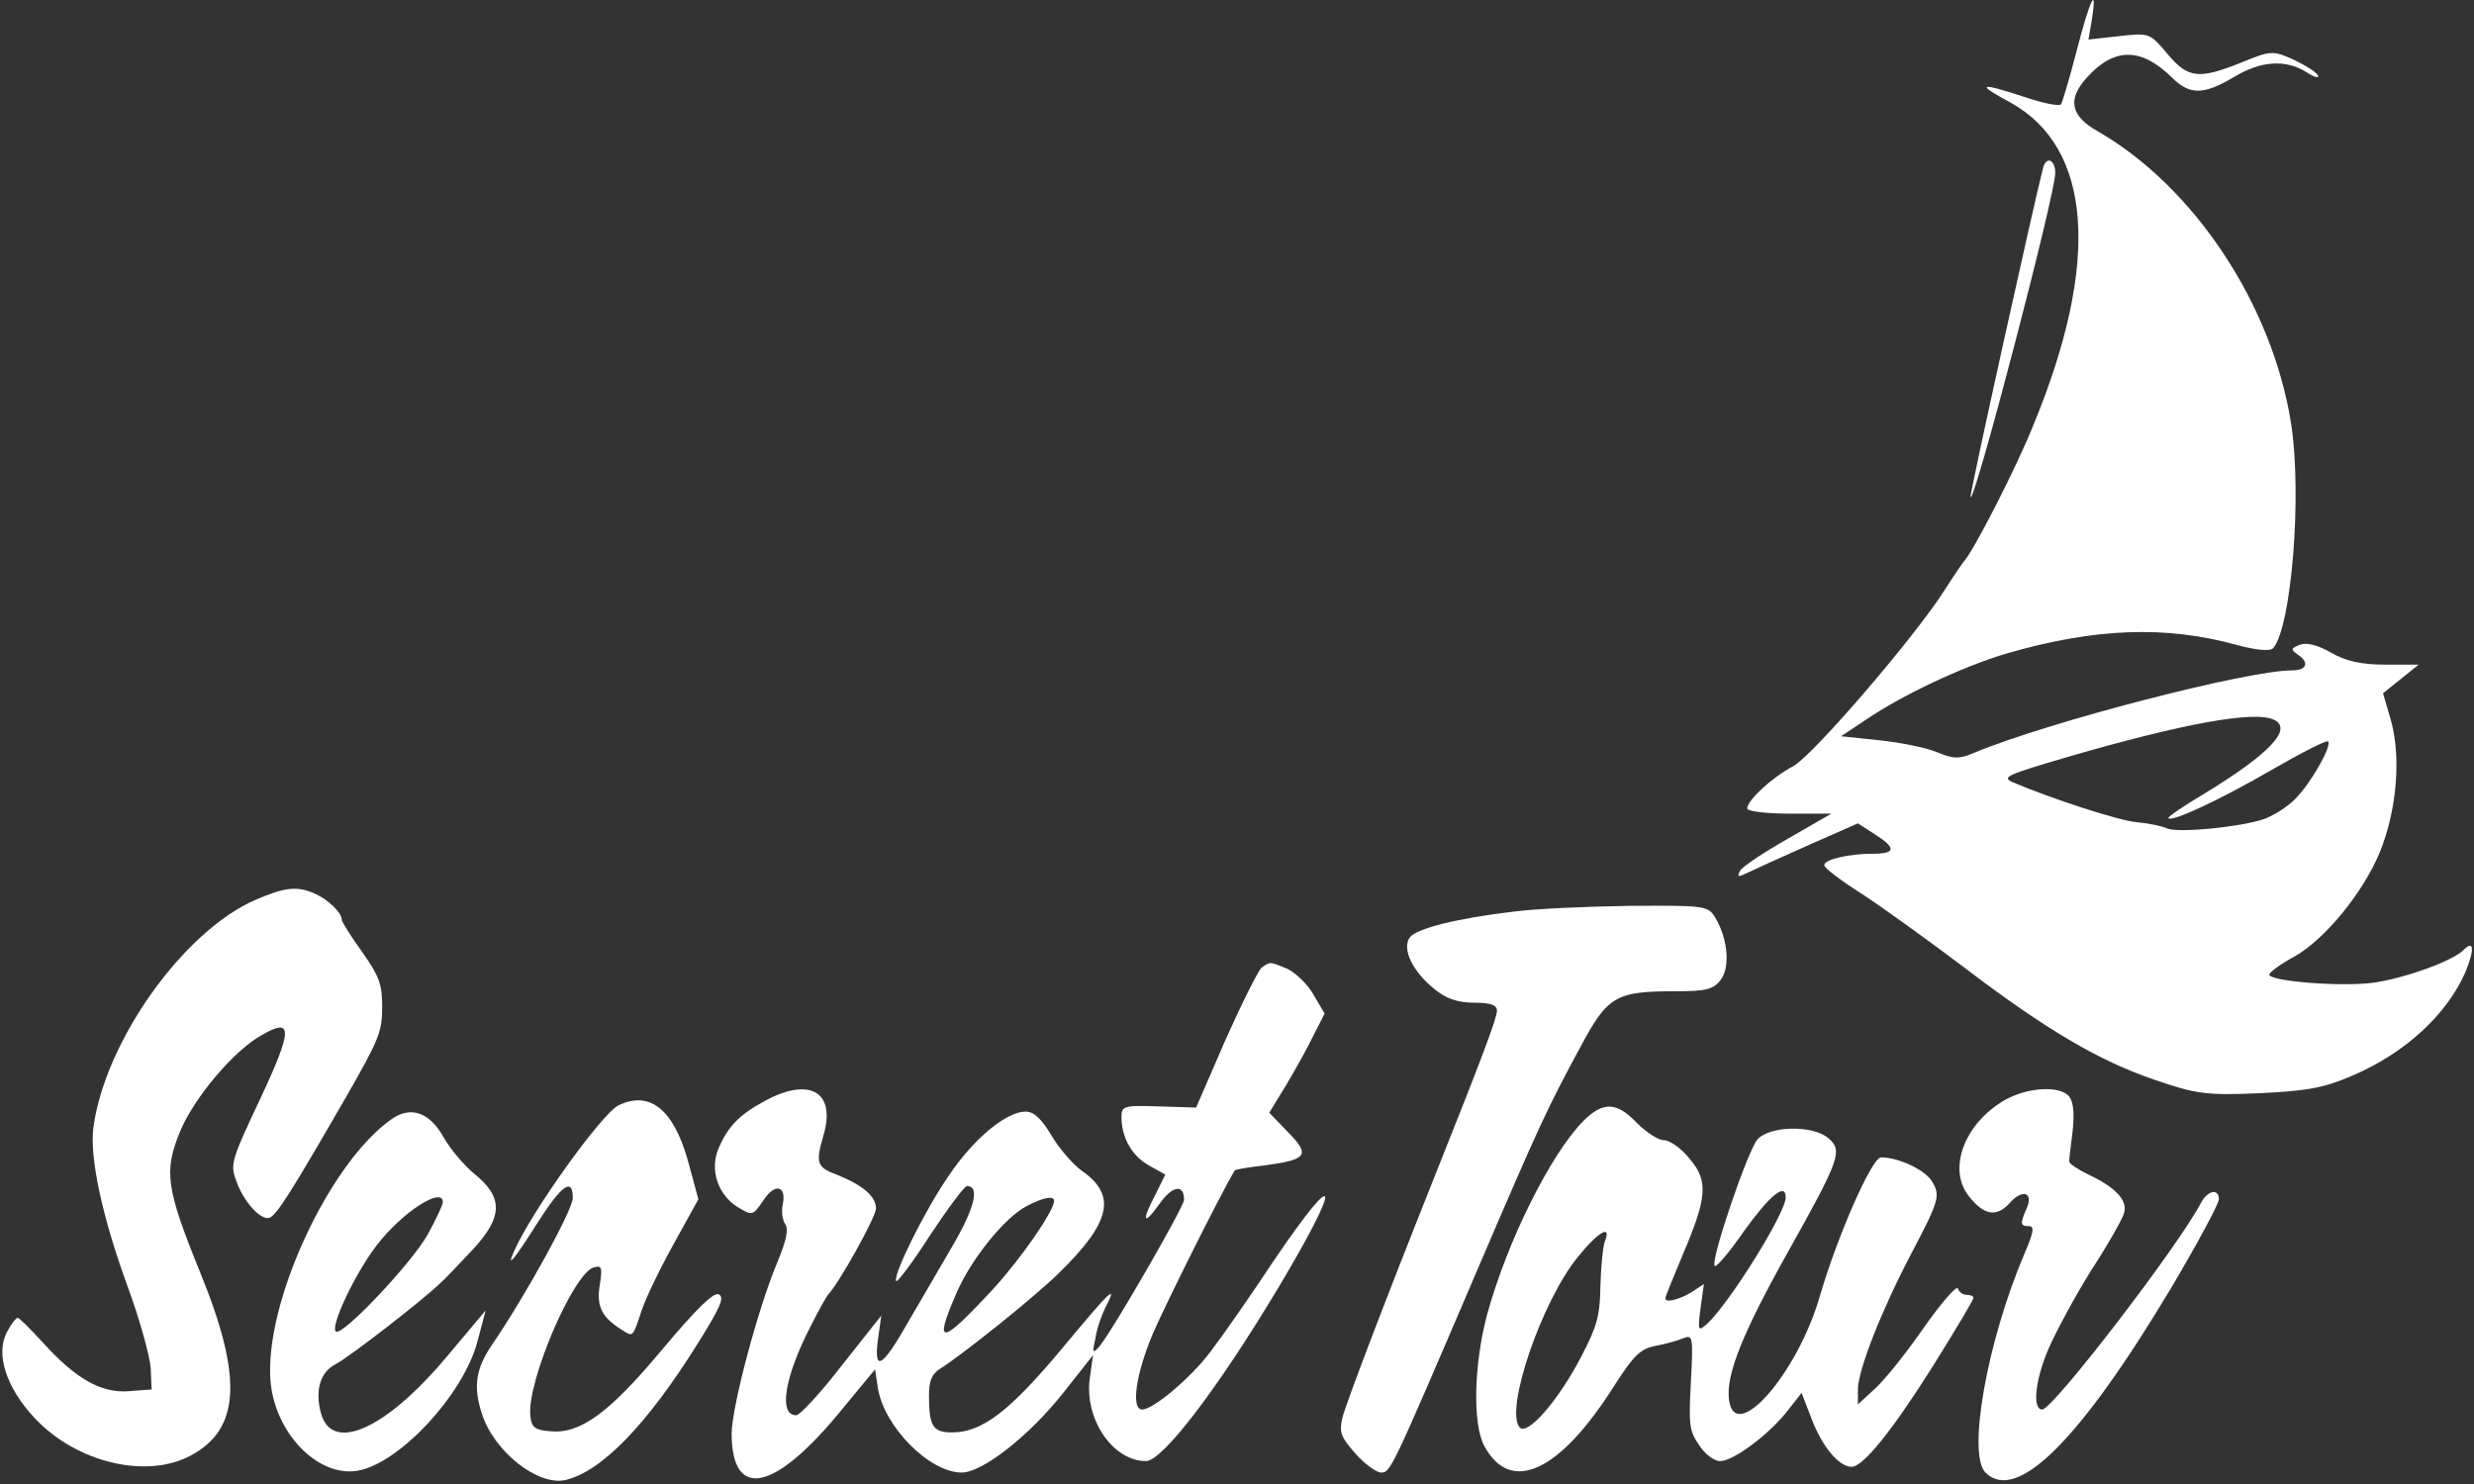 <svg width="75" height="45" viewBox="0 0 75 45" fill="none" xmlns="http://www.w3.org/2000/svg">
<rect x="0" y="0" width="75" height="45" fill="#333333" stroke="none"/>
<path d="M62.962 1.512C62.743 2.363 62.524 3.093 62.481 3.162C62.422 3.232 61.926 3.127 61.357 2.936C59.986 2.485 59.883 2.537 60.949 3.11C63.429 4.483 63.677 7.958 61.649 12.874C61.138 14.16 59.81 16.749 59.533 17.027C59.489 17.079 59.227 17.461 58.95 17.896C58.045 19.32 54.966 22.9 54.368 23.23C53.711 23.577 52.967 24.272 52.967 24.515C52.967 24.602 53.536 24.672 54.251 24.672H55.52L54.193 25.436C53.463 25.853 52.806 26.288 52.748 26.409C52.66 26.583 52.69 26.6 52.909 26.496C53.054 26.427 53.886 26.044 54.747 25.662L56.323 24.967L56.834 25.297C57.49 25.714 57.476 25.888 56.775 25.888C56.046 25.888 55.302 26.062 55.302 26.235C55.302 26.322 55.812 26.705 56.44 27.104C57.053 27.504 58.453 28.512 59.533 29.328C62.043 31.239 63.648 32.178 65.341 32.751C66.552 33.168 66.873 33.22 68.478 33.151C69.937 33.081 70.448 32.994 71.323 32.612C72.913 31.934 74.168 30.77 74.737 29.485C75.029 28.772 75 28.477 74.665 28.824C74.314 29.154 72.913 29.658 71.965 29.797C70.944 29.936 68.682 29.745 68.799 29.537C68.843 29.45 69.178 29.207 69.572 28.998C70.506 28.459 71.644 27.052 72.14 25.853C72.665 24.568 72.797 22.952 72.476 21.822L72.242 21.023L72.782 20.589L73.322 20.154H72.301C71.586 20.154 71.119 20.05 70.666 19.79C70.272 19.564 69.937 19.477 69.733 19.546C69.441 19.668 69.441 19.685 69.645 19.842C70.024 20.085 69.937 20.328 69.484 20.328C68.127 20.328 62.101 21.892 59.883 22.813C59.402 23.021 59.227 23.021 58.731 22.813C58.41 22.674 57.622 22.517 56.98 22.448L55.812 22.326L56.542 21.84C57.665 21.075 59.475 20.224 60.803 19.824C63.487 19.043 65.647 18.956 67.836 19.564C68.419 19.72 68.828 19.755 68.915 19.651C69.47 18.99 69.791 14.994 69.455 12.84C68.886 9.243 66.522 5.664 63.59 3.979C62.758 3.51 62.67 3.006 63.269 2.346C64.1 1.425 64.917 1.442 65.837 2.346C66.376 2.884 66.8 2.884 67.704 2.346C68.536 1.842 69.28 1.79 69.922 2.189C70.156 2.346 70.316 2.38 70.272 2.293C70.229 2.189 69.893 1.981 69.528 1.807C68.901 1.529 68.843 1.529 67.952 1.894C66.654 2.415 66.333 2.38 65.705 1.633C65.18 1.008 65.165 0.99 64.246 1.095L63.312 1.199L63.414 0.608C63.59 -0.504 63.356 -0.017 62.962 1.512ZM68.93 21.822C69.528 22.1 68.799 22.865 66.8 24.081C66.187 24.446 65.705 24.776 65.734 24.811C65.837 24.932 67.267 24.272 68.857 23.351C69.762 22.83 70.535 22.43 70.579 22.483C70.696 22.622 70.054 23.751 69.587 24.22C69.353 24.463 68.915 24.741 68.609 24.846C67.85 25.089 66.026 25.262 65.705 25.123C65.559 25.054 65.151 24.967 64.786 24.932C64.261 24.898 62.145 24.203 61.007 23.716C60.671 23.56 60.861 23.49 62.685 22.952C66.158 21.944 68.332 21.544 68.93 21.822Z" fill="white"/>
<path d="M61.941 5.073C61.678 6.081 59.694 15.029 59.737 15.081C59.869 15.22 62.306 5.89 62.306 5.247C62.306 4.847 62.043 4.726 61.941 5.073Z" fill="white"/>
<path d="M7.763 27.278C5.574 28.216 3.181 31.57 2.831 34.193C2.714 35.096 3.093 36.886 3.867 39.006C4.232 39.996 4.538 41.108 4.567 41.473L4.596 42.133L3.911 42.185C3.064 42.255 2.291 41.803 1.313 40.726C0.934 40.309 0.584 39.961 0.54 39.961C0.482 39.961 0.336 40.153 0.219 40.378C-0.146 41.039 0.175 42.064 1.051 43.002C2.32 44.357 4.45 44.861 5.793 44.131C7.281 43.332 7.369 41.768 6.07 38.589C5.034 36.035 4.961 35.531 5.457 34.315C5.88 33.29 7.091 31.848 7.952 31.378C8.886 30.84 8.872 31.222 7.879 33.342C7.033 35.131 6.975 35.305 7.15 35.774C7.369 36.434 7.923 37.042 8.186 36.921C8.419 36.799 8.872 36.069 10.477 33.29C11.483 31.535 11.586 31.291 11.586 30.544C11.586 29.832 11.498 29.606 10.973 28.859C10.637 28.39 10.36 27.956 10.36 27.886C10.36 27.678 9.951 27.278 9.557 27.104C9.018 26.861 8.653 26.896 7.763 27.278Z" fill="white"/>
<path d="M45.89 27.643C44.125 27.851 42.928 28.164 42.738 28.425C42.49 28.772 42.826 29.467 43.483 29.988C43.833 30.284 44.198 30.405 44.679 30.405C45.19 30.405 45.38 30.475 45.38 30.649C45.38 30.875 44.956 32.004 43.41 35.878C41.95 39.544 40.827 42.498 40.696 42.984C40.593 43.436 40.637 43.558 41.09 44.079C41.367 44.392 41.732 44.653 41.863 44.653C42.155 44.653 42.155 44.653 44.796 38.484C46.693 34.054 46.926 33.568 47.904 31.761C48.736 30.197 48.983 30.058 50.793 30.058C51.712 30.058 51.946 30.006 52.164 29.71C52.456 29.328 52.383 28.477 52.004 27.834C51.785 27.469 51.712 27.452 49.421 27.469C48.123 27.486 46.532 27.556 45.89 27.643Z" fill="white"/>
<path d="M38.244 29.346C38.142 29.432 37.646 30.423 37.15 31.535L36.26 33.585L35.122 33.55C34.086 33.515 33.998 33.533 33.998 33.863C33.998 34.488 34.304 35.044 34.83 35.34L35.326 35.618L35.034 36.209C34.596 37.042 34.655 37.199 35.151 36.504C35.545 35.948 35.895 35.896 35.895 36.382C35.895 36.591 33.721 40.361 33.327 40.83C33.123 41.056 33.108 41.039 33.21 40.569C33.254 40.274 33.4 39.874 33.502 39.666C33.91 38.884 33.677 39.11 32.218 40.865C30.627 42.776 29.781 43.436 28.862 43.436C28.278 43.436 28.162 43.245 28.162 42.307C28.162 41.873 28.249 41.664 28.497 41.508C29.227 41.039 31.357 39.336 32.116 38.589C33.677 37.06 33.867 36.243 32.787 35.496C32.524 35.305 32.101 34.819 31.868 34.419C31.576 33.932 31.342 33.707 31.094 33.707C30.511 33.707 29.518 34.523 28.76 35.653C28.03 36.712 27.052 38.693 27.169 38.849C27.213 38.884 27.68 38.259 28.205 37.442C28.745 36.626 29.241 35.965 29.314 35.965C29.708 35.965 29.548 36.626 28.891 37.755C28.483 38.45 27.884 39.492 27.534 40.083C26.746 41.473 26.483 41.629 26.615 40.622L26.717 39.892L25.52 41.404C24.878 42.237 24.251 42.915 24.134 42.915C23.594 42.915 23.784 41.751 24.572 40.222C24.805 39.753 25.053 39.319 25.097 39.266C25.433 38.919 26.556 36.904 26.556 36.643C26.556 36.278 26.148 35.931 25.36 35.618C24.762 35.392 24.718 35.27 24.966 34.419C25.345 33.116 24.557 32.647 23.2 33.376C22.427 33.793 22.077 34.141 21.785 34.819C21.508 35.461 21.756 36.226 22.369 36.608C22.806 36.869 22.821 36.869 23.142 36.4C23.492 35.861 23.857 35.948 23.726 36.539C23.682 36.747 23.726 37.008 23.799 37.112C23.915 37.268 23.842 37.598 23.58 38.241C22.982 39.649 22.179 42.672 22.179 43.488C22.194 45.521 23.507 45.226 25.55 42.707L26.527 41.525L26.615 42.098C26.805 43.263 28.176 44.653 29.154 44.653C29.781 44.653 31.197 43.541 32.218 42.255L33.137 41.091L33.035 41.803C32.874 43.037 33.735 44.305 34.742 44.305C35.238 44.305 36.902 42.133 38.726 39.093C40.681 35.826 40.652 35.236 38.653 38.172C37.908 39.301 37.019 40.569 36.697 40.986C36.099 41.786 34.961 42.741 34.626 42.741C34.275 42.741 34.436 41.647 34.961 40.413C35.355 39.51 36.975 36.261 37.427 35.496C37.442 35.461 37.85 35.392 38.332 35.34C39.63 35.166 39.733 35.027 39.047 34.332L38.478 33.741L38.988 32.907C39.266 32.438 39.645 31.761 39.82 31.396L40.156 30.735L39.82 30.162C39.645 29.849 39.28 29.502 39.032 29.38C38.492 29.154 38.507 29.154 38.244 29.346ZM31.955 36.417C31.955 36.712 30.963 38.154 30.102 39.093C28.526 40.795 28.293 40.83 28.979 39.249C29.416 38.207 30.452 36.921 31.123 36.573C31.62 36.313 31.955 36.243 31.955 36.417Z" fill="white"/>
<path d="M60.773 33.359C59.548 34.071 59.037 35.444 59.679 36.261C60.131 36.851 60.525 36.921 60.919 36.486C61.313 36.035 61.663 36.156 61.43 36.66C61.24 37.095 61.24 37.181 61.503 37.181C61.678 37.181 61.663 37.338 61.372 38.015C60.233 40.691 59.635 44.096 60.19 44.653C61.138 45.591 63.05 43.679 65.807 39.075C66.61 37.72 67.266 36.504 67.266 36.365C67.266 36.035 66.931 36.087 66.727 36.469C66.026 37.807 62.233 42.741 61.911 42.741C61.605 42.741 61.693 41.855 62.101 40.9C62.32 40.396 62.889 39.336 63.385 38.537C63.896 37.755 64.348 36.956 64.392 36.782C64.509 36.4 64.129 36 63.312 35.618C62.991 35.461 62.729 35.288 62.729 35.218C62.729 35.149 62.772 34.749 62.831 34.315C62.889 33.793 62.86 33.446 62.743 33.272C62.495 32.907 61.474 32.959 60.773 33.359Z" fill="white"/>
<path d="M18.75 33.516C18.239 33.776 16.153 36.678 15.598 37.911C15.321 38.519 15.584 38.207 16.284 37.095C17.028 35.931 17.364 35.687 17.364 36.33C17.364 36.678 15.948 39.266 14.927 40.761C14.416 41.508 14.343 42.046 14.606 42.863C14.971 44.01 16.299 45.069 17.145 44.878C18.239 44.618 19.611 43.21 21.172 40.709C21.843 39.631 21.975 39.336 21.785 39.249C21.625 39.179 21.085 39.718 20.078 40.917C18.458 42.863 17.583 43.488 16.678 43.401C16.226 43.367 16.109 43.28 16.08 42.95C15.948 41.942 17.393 38.571 18.006 38.432C18.239 38.363 18.268 38.432 18.181 38.971C18.079 39.614 18.239 39.944 18.852 40.326C19.202 40.552 19.173 40.569 19.465 39.701C19.596 39.319 20.034 38.415 20.443 37.685L21.172 36.365L20.851 35.183C20.413 33.637 19.698 33.064 18.75 33.516Z" fill="white"/>
<path d="M48.006 33.985C47.014 34.992 45.715 37.581 45.088 39.84C44.679 41.351 44.635 43.193 45 43.853C45.803 45.33 47.291 44.635 48.954 41.994C49.523 41.108 49.728 40.9 50.18 40.813C50.472 40.761 50.851 40.656 51.012 40.587C51.318 40.465 51.333 40.5 51.26 41.907C51.187 43.21 51.216 43.402 51.508 43.819C51.683 44.096 51.96 44.305 52.15 44.305C52.544 44.305 53.624 43.506 54.193 42.776L54.616 42.237L54.937 43.071C55.258 43.888 55.754 44.479 56.133 44.479C56.483 44.479 57.374 43.367 58.599 41.421C59.27 40.344 59.825 39.423 59.825 39.353C59.825 39.301 59.737 39.266 59.621 39.266C59.504 39.266 59.387 39.179 59.358 39.075C59.329 38.954 58.862 39.492 58.322 40.257C57.797 41.021 57.126 41.855 56.834 42.116L56.323 42.585V42.133C56.323 41.56 57.023 39.77 57.913 38.068C58.789 36.4 58.833 36.261 58.57 35.826C58.366 35.479 57.563 35.096 57.023 35.096C56.746 35.096 55.696 37.494 55.17 39.301C54.484 41.681 52.573 43.836 52.413 42.429C52.325 41.681 52.821 40.431 54.193 37.981C55.798 35.114 55.871 34.888 55.418 34.506C54.937 34.106 53.624 34.141 53.273 34.558C52.981 34.905 51.887 38.102 51.975 38.38C51.989 38.485 52.398 38.016 52.865 37.338C53.653 36.243 54.134 35.844 54.134 36.313C54.134 36.782 52.413 39.544 51.741 40.153C51.479 40.378 51.464 40.361 51.552 39.666L51.654 38.936L51.26 39.197C50.866 39.423 50.486 39.51 50.486 39.371C50.486 39.319 50.72 38.745 50.997 38.085C51.756 36.313 51.8 35.809 51.216 35.131C50.968 34.819 50.618 34.575 50.443 34.575C50.267 34.575 49.903 34.332 49.626 34.054C49.013 33.411 48.604 33.394 48.006 33.985ZM48.648 37.651C48.59 37.824 48.531 38.432 48.517 39.006C48.502 39.909 48.414 40.222 47.933 41.143C47.247 42.463 46.299 43.558 46.065 43.28C45.613 42.741 46.736 39.475 47.816 38.137C48.458 37.338 48.867 37.112 48.648 37.651Z" fill="white"/>
<path d="M11.877 33.932C9.981 35.253 8.011 39.51 8.2 41.873C8.332 43.454 9.63 44.791 10.827 44.6C12.096 44.392 14.052 42.29 14.475 40.674L14.723 39.736L13.526 41.16C11.688 43.349 10.068 44.062 9.733 42.863C9.543 42.168 9.703 41.612 10.17 41.369C10.579 41.16 12.797 39.44 13.337 38.919C13.497 38.78 13.935 38.311 14.329 37.894C15.248 36.904 15.263 36.313 14.387 35.6C14.081 35.357 13.643 34.836 13.439 34.471C13.016 33.724 12.447 33.533 11.877 33.932ZM13.424 36.452C13.424 36.539 13.22 36.973 12.972 37.425C12.49 38.293 10.389 40.517 10.185 40.378C9.995 40.239 10.768 38.606 11.425 37.755C12.184 36.764 13.424 35.965 13.424 36.452Z" fill="white"/>
</svg>
